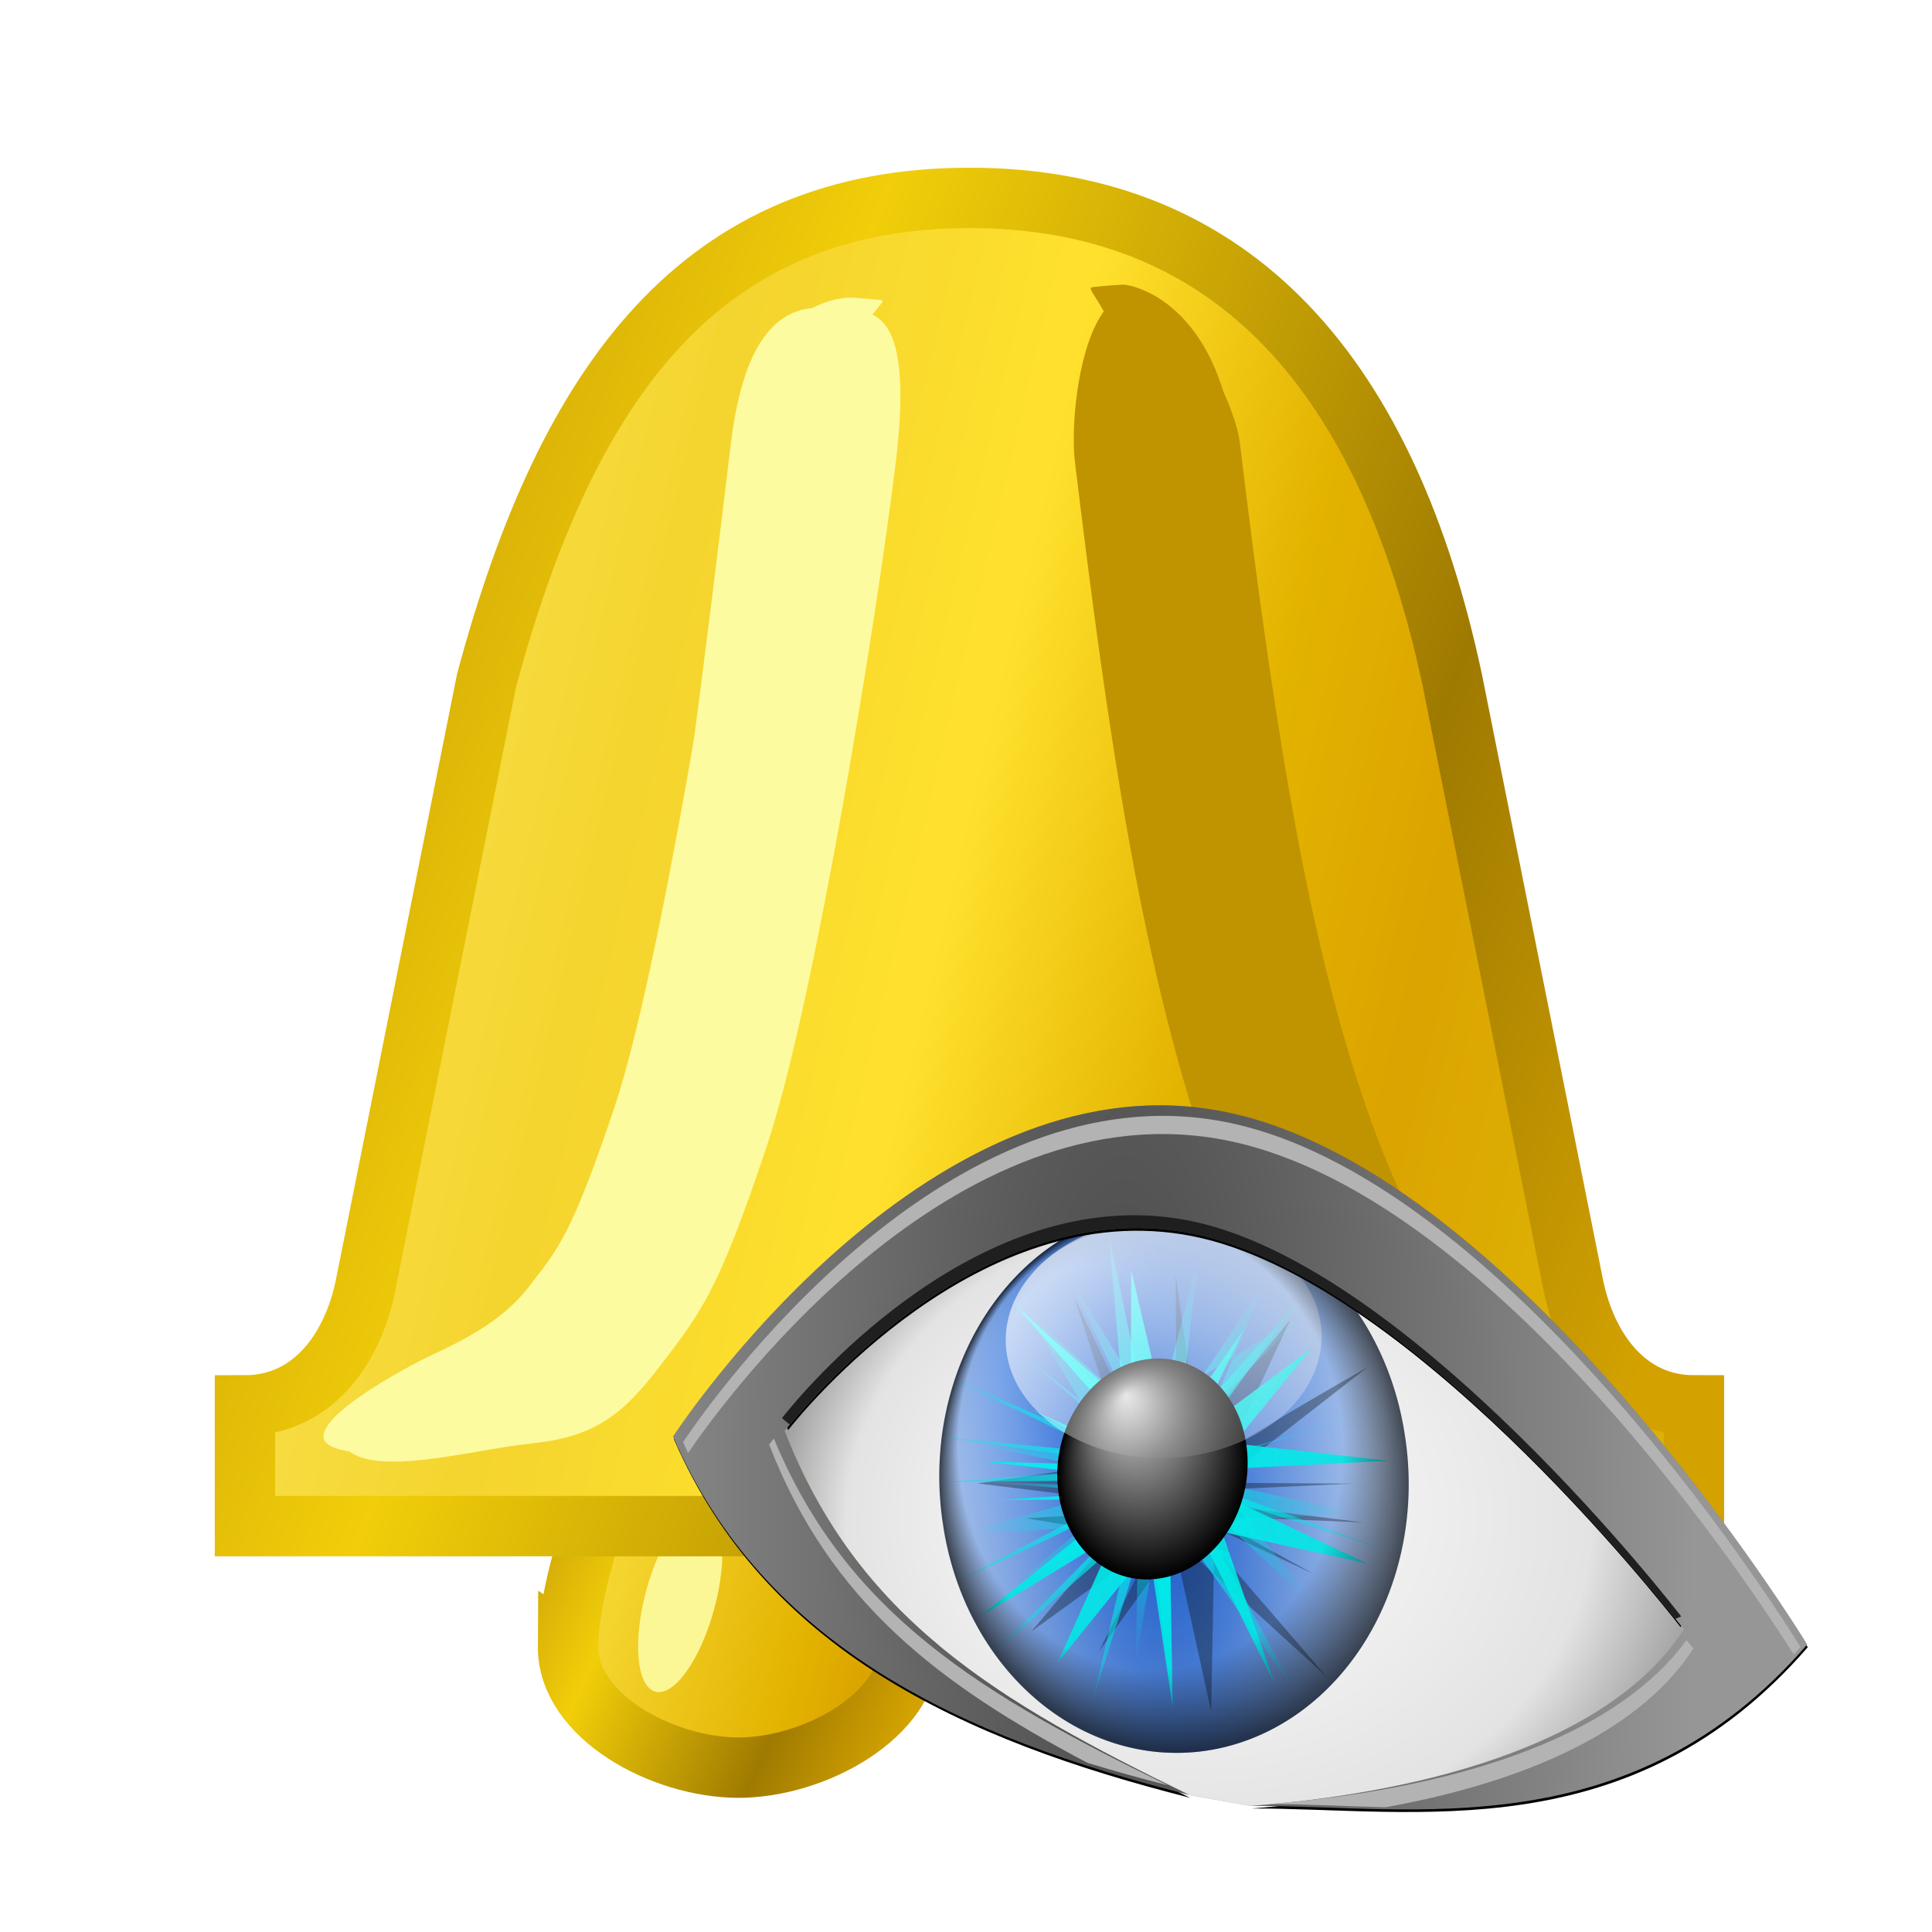 <svg height="256" width="256" xmlns="http://www.w3.org/2000/svg" xmlns:xlink="http://www.w3.org/1999/xlink">
  <defs>
    <linearGradient id="linearGradient1227">
      <stop offset="0" stop-color="#bd9007"/>
      <stop offset=".336" stop-color="#f1ce09"/>
      <stop offset=".75" stop-color="#9f7a01"/>
      <stop offset="1" stop-color="#d3a201"/>
    </linearGradient>
    <linearGradient id="linearGradient1203" gradientUnits="userSpaceOnUse" x1="58.631" x2="220.636" y1="73.29" y2="111.699">
      <stop offset="0" stop-color="#f8de44"/>
      <stop offset=".192" stop-color="#f4d42e"/>
      <stop offset=".453" stop-color="#ffe12d"/>
      <stop offset=".67" stop-color="#e3b300"/>
      <stop offset=".835" stop-color="#dba400"/>
      <stop offset="1" stop-color="#ddb004"/>
    </linearGradient>
    <linearGradient id="linearGradient1229" gradientUnits="userSpaceOnUse" x1="18.437" x2="229.109" xlink:href="#linearGradient1227" y1="69.873" y2="152.4"/>
    <filter id="filter1474" color-interpolation-filters="sRGB" height="1.16" width="1.333" x="-.167" y="-.08">
      <feGaussianBlur stdDeviation=".329"/>
    </filter>
    <filter id="filter1478" color-interpolation-filters="sRGB" height="1.271" width="1.659" x="-.33" y="-.135">
      <feGaussianBlur stdDeviation=".554"/>
    </filter>
    <filter id="filter1482" color-interpolation-filters="sRGB" height="1.286" width="1.586" x="-.293" y="-.143">
      <feGaussianBlur stdDeviation=".568"/>
    </filter>
    <filter id="filter1486" color-interpolation-filters="sRGB" height="1.16" width="1.331" x="-.166" y="-.08">
      <feGaussianBlur stdDeviation=".32"/>
    </filter>
    <linearGradient id="linearGradient1496" gradientUnits="userSpaceOnUse" x1="69.506" x2="126.214" xlink:href="#linearGradient1227" y1="189.243" y2="214.642"/>
    <linearGradient id="linearGradient1504" gradientUnits="userSpaceOnUse" x1="73.07" x2="124.458" y1="204.497" y2="218.81">
      <stop offset="0" stop-color="#f8de44"/>
      <stop offset=".192" stop-color="#f4d42e"/>
      <stop offset=".67" stop-color="#e3b300"/>
      <stop offset=".835" stop-color="#dba400"/>
      <stop offset="1" stop-color="#ddb004"/>
    </linearGradient>
    <filter id="filter1641" color-interpolation-filters="sRGB" height="1.424" width="2.145" x="-.573" y="-.212">
      <feGaussianBlur stdDeviation=".211"/>
    </filter>
    <clipPath id="clipPath6441">
      <path d="m22.44 87.516s17.743-23.207 39.133-19.022c21.39 4.185 47.458 38.141 47.458 38.141-7.617 11.679-26.706 15.826-41.655 16.989 15.587-.049 36.483 4.107 53.522-15.55 0 0-28.441-46.665-57.029-51.473-28.589-4.808-52.162 31.447-52.162 31.447 8.786 20.233 27.807 28.995 49.713 34.525-18.509-8.996-32-17.03-38.979-35.058z"/>
    </clipPath>
    <filter id="filter6401" height="1.109" width="1.05" x="-.025" y="-.054">
      <feGaussianBlur stdDeviation=".896"/>
    </filter>
    <filter id="filter3272" height="1.055" width="1.036" x="-.018" y="-.028">
      <feGaussianBlur stdDeviation=".863"/>
    </filter>
    <radialGradient id="radialGradient6515" cx="52.793" cy="85.201" gradientTransform="matrix(2 0 0 6.434 178 -553.664)" gradientUnits="userSpaceOnUse" r="56.781">
      <stop offset="0" stop-color="#484848"/>
      <stop offset="1" stop-color="#969696"/>
    </radialGradient>
    <radialGradient id="radialGradient6498" cx="-313.779" cy="-75.846" fx="-327.881" fy="-122.291" gradientTransform="matrix(.288 -.053 .029 .331 381.951 1.875)" gradientUnits="userSpaceOnUse" r="65.186">
      <stop offset="0" stop-color="#fff" stop-opacity=".873"/>
      <stop offset="1" stop-color="#fff" stop-opacity="0"/>
    </radialGradient>
    <filter id="filter6459" height="1.07" width="1.037" x="-.018" y="-.035">
      <feGaussianBlur stdDeviation=".831"/>
    </filter>
    <radialGradient id="radialGradient6496" cx="-313.779" cy="-75.846" gradientTransform="matrix(.288 -.053 .029 .331 381.951 1.875)" gradientUnits="userSpaceOnUse" r="65.186">
      <stop offset="0"/>
      <stop offset="1" stop-opacity="0"/>
    </radialGradient>
    <radialGradient id="radialGradient6494" cx="-313.779" cy="-75.846" fx="-343.31" fy="-124.012" gradientTransform="matrix(.704 -.131 .121 .816 523.695 16.431)" gradientUnits="userSpaceOnUse" r="65.186">
      <stop offset="0" stop-color="#fff" stop-opacity="0"/>
      <stop offset=".384" stop-opacity="0"/>
      <stop offset=".819" stop-opacity=".08"/>
      <stop offset="1"/>
    </radialGradient>
    <linearGradient id="linearGradient6492" gradientTransform="matrix(.448 -.226 .227 .264 449.278 -83.262)" gradientUnits="userSpaceOnUse" x1="-267.98" x2="-329.332" y1="-226.544" y2="78.232">
      <stop offset="0" stop-color="#fff"/>
      <stop offset="1" stop-color="#fff" stop-opacity="0"/>
    </linearGradient>
    <filter id="filter3068" height="1.083" width="1.09" x="-.045" y="-.042">
      <feGaussianBlur stdDeviation="2.038"/>
    </filter>
    <filter id="filter3098" height="1.079" width="1.08" x="-.04" y="-.039">
      <feGaussianBlur stdDeviation="1.83"/>
    </filter>
    <radialGradient id="radialGradient6490" cx="-675.368" cy="-51.797" gradientTransform="matrix(1 0 0 1.024 0 1.229)" gradientUnits="userSpaceOnUse" r="55.902" xlink:href="#linearGradient6556"/>
    <linearGradient id="linearGradient6556">
      <stop offset="0" stop-color="#00f5f1"/>
      <stop offset="1" stop-color="#00f5f1" stop-opacity="0"/>
    </linearGradient>
    <radialGradient id="radialGradient6562" cx="-673.012" cy="-56.807" gradientTransform="matrix(1.584 .237 -.284 1.787 377.002 204.324)" gradientUnits="userSpaceOnUse" r="56.164" xlink:href="#linearGradient6556"/>
    <radialGradient id="radialGradient6488" cx="-318.596" cy="-88.288" gradientTransform="matrix(.708 -.102 .218 2.041 533.454 133.816)" gradientUnits="userSpaceOnUse" r="65.186">
      <stop offset="0" stop-color="#004ac8"/>
      <stop offset="1" stop-color="#c6ddff"/>
    </radialGradient>
    <radialGradient id="radialGradient6529" cx="-9.626" cy="-67.683" fx="-35.088" fy="-78.957" gradientTransform="matrix(.851 0 0 .71 315.969 54.17)" gradientUnits="userSpaceOnUse" r="115.805">
      <stop offset="0" stop-color="#fff"/>
      <stop offset=".5" stop-color="#ededed"/>
      <stop offset=".75" stop-color="#e3e3e3"/>
      <stop offset="1" stop-color="#8c8c8c"/>
    </radialGradient>
    <filter id="filter3223" height="1.22" width="1.142" x="-.071" y="-.11">
      <feGaussianBlur stdDeviation="3.497"/>
    </filter>
    <filter id="filter3395" height="1.177" width="1.114" x="-.057" y="-.089">
      <feGaussianBlur stdDeviation="2.311"/>
    </filter>
  </defs>
  <path d="m75.271 218.222c-.048 9.141 12.435 15.986 22.594 16 10.158-.014 22.647-6.987 22.594-16-.048-9.013-5.184-25.006-10.286-30.443l-24.677-.35c-4.501 6.41-10.175 21.653-10.224 30.794z" fill="url(#linearGradient1504)" stroke="url(#linearGradient1496)" stroke-width="8"/>
  <ellipse cx="36.454" cy="55.042" fill="#fcf795" filter="url(#filter1641)" rx=".441" ry="1.193" transform="matrix(10.207 2.765 -2.765 10.207 -129.763 -450.636)"/>
  <path d="m128.458 26.222c-35.346 0-53.282 24-64 64l-16 80c-1.733 8.665-7.164 16-16 16v16h192v-16c-8.837 0-14.267-7.335-16-16l-16-80c-8.485-40-28.654-64-64-64z" fill="url(#linearGradient1203)" stroke="url(#linearGradient1229)" stroke-width="8"/>
  <path d="m267.958 545.774c-.093.002-.783.039-.928 1.231-.144 1.191-.659 4.374-1.025 5.467s-.479 1.188-.705 1.486-.577.464-.808.572-.98.518-.892.706c.088.188 1.041.1 1.309-.026s.69-.406.988-.799.428-.537.818-1.701.912-4.406 1.059-5.613.541-1.289.43-1.303c-.112-.013-.238-.02-.246-.02-.009 0 .093-.002 0.0 0z" fill="#fdfb9f" filter="url(#filter1486)" transform="matrix(16 0 0 16 -4174.621 -8692.952)"/>
  <path d="m267.859 545.867c-.176-.004-.736-.168-.891 1.104s-.513 4.297-.777 5.404-.413 1.307-.61 1.565-.414.429-.707.567-1.302.39-1.14.734 1.052.078 1.577.023.754-.227 1.082-.659.467-.597.867-1.791.915-4.381 1.072-5.676-.204-1.241-.404-1.266c-.2-.024-.059-.004-.07-.004s.176.004-0.0 0z" fill="#fdfb9f" filter="url(#filter1482)" transform="matrix(16 0 0 16 -4174.621 -8692.952)"/>
  <path d="m268.32 545.75c-.352-.007-.809.871-.852 1.221-.266 2.193-.537 3.989-1.012 5.404-.238.71-.46 1.138-.656 1.396-.196.258-.354.367-.596.48-.343.161-.491.571-.33.914.161.345.572.492.916.33.38-.179.775-.46 1.104-.893.328-.432.601-.997.867-1.791.534-1.594.804-3.463 1.072-5.676.046-.377-.066-1.337-.443-1.383-.023-.003-.047-.004-.07-.004z" fill="#c09301" filter="url(#filter1478)" transform="matrix(-16 0 0 16 4443.763 -8692.952)"/>
  <path d="m268.707 545.666c-.093.002-.783.15-.928 1.341s-.659 4.374-1.025 5.467-.479 1.188-.705 1.486-.636.653-.891.838-1.005.492-.916.68c.088.188 1.072-.039 1.34-.165.268-.127.767-.506 1.065-.899s.428-.537.818-1.701.912-4.406 1.059-5.613.533-1.401.43-1.413c-.103-.012-.238-.02-.246-.02-.009 0 .093-.002 0.0 0z" fill="#c09301" filter="url(#filter1474)" transform="matrix(-16 0 0 16 4448.07 -8692.952)"/>
  <g transform="matrix(.667 0 0 .667 -40.218 198.99)">
    <path d="m340.052 154.591s19.962-26.108 44.026-21.4c24.064 4.708 53.392 42.91 53.392 42.91-8.569 13.139-30.058 17.805-46.877 19.114l-6.689-1.182c-20.824-10.121-36.001-19.16-43.853-39.442z" fill-rule="evenodd" filter="url(#filter3395)" opacity=".569" transform="matrix(1.834 0 0 1.834 -407.443 -297.566)"/>
    <path d="m20.438 84.984s19.176-26.108 42.292-21.4c23.116 4.708 51.289 42.91 51.289 42.91-8.232 13.139-28.862 17.805-45.018 19.114 16.846-.055 39.428 4.62 57.843-17.494 0 0-30.737-52.5-61.634-57.909-30.897-5.409-56.373 35.379-56.373 35.379 9.495 22.763 30.052 32.621 53.726 38.842-20.004-10.121-34.583-19.16-42.126-39.442z" fill-rule="evenodd" filter="url(#filter3223)" opacity=".361" transform="matrix(1.909 0 0 1.834 177.15 -169.916)"/>
    <path d="m216.168-14.066s36.608-47.879 80.738-39.246c44.131 8.634 97.915 78.692 97.915 78.692-15.715 24.095-55.123 32.652-85.966 35.052l-12.266-2.167c-38.188-18.56-66.022-35.137-80.421-72.332z" fill="url(#radialGradient6529)" fill-rule="evenodd"/>
    <path d="m339.439-12.833a53.897 46.577 88.044 1 1 -91.836 17.118 53.897 46.577 88.044 1 1 91.836-17.118z" fill="url(#radialGradient6488)"/>
    <g transform="matrix(.704 .087 -.109 .72 725.703 89.06)">
      <path d="m-618.75-55.594c9.375-9.375 45.312-35.937 45.312-35.937l-42.187 42.187h47.656l-49.219 3.906 45.312 39.062-48.437-32.812 17.969 46.094-7.812-57.812-45.312 42.187 35.938-56.25-3.906 17.969h-53.125l49.219-13.281-.781 17.187-29.688-57.812 37.5 54.687-10.156-64.062 17.969 60.156 15.625-51.562-30.469 48.437 54.687-6.25-51.562 8.594 44.531 17.188-42.188-13.281-14.062 41.406 22.656-42.187-48.438 8.594 57.812 2.344z" fill="#060606" fill-rule="evenodd" filter="url(#filter3068)" opacity=".576"/>
      <path d="m-675.781-64.187c9.375-9.375 45.312-35.937 45.312-35.937l-42.187 42.187h47.656l-49.219 3.906 45.312 39.062-48.437-32.812 17.969 46.094-7.812-57.812-45.312 42.187 35.938-56.25-3.906 17.969-55.43-18.613 51.523 5.332-.781 17.187-29.688-57.812 37.5 54.687-10.156-64.062 17.969 60.156 15.625-51.562-30.469 48.437 54.687-6.25-51.562 8.594 44.531 17.188-42.188-13.281-14.062 41.406 22.656-42.187-67.586 10.635 76.961.302z" fill="#00f5f1" fill-rule="evenodd" filter="url(#filter3098)" opacity=".933" transform="matrix(-1 .014 -.014 -1 -1302.354 -102.261)"/>
      <path d="m-675.781-64.187c9.375-9.375 52.857-13.59 52.857-13.59l-49.732 19.84 51.699 4.643-53.262-.737 32.781 49.961-35.906-43.711 46.114 32.555-35.958-44.274-29.896 58.889 20.521-72.951-3.906 17.969-50.66-5.164 46.754-8.117-.781 17.187-44.623-40.608 52.435 37.483 1.785-52.65 6.027 48.744 29.134-30.169-43.978 27.044 58.731-1.607-55.606 3.951 51.495 33.424-49.151-29.518 1.456 59.463 7.138-60.244-39.868 49.053 49.243-38.116z" fill="url(#radialGradient6490)" fill-rule="evenodd" filter="url(#filter3098)" opacity=".933" transform="matrix(-1 .014 -.014 -1 -1302.354 -102.261)"/>
      <path d="m-676.096-56.549c9.375-9.375 53.69-34.927 53.69-34.927l-50.25 33.539 57.692-6.804-59.255 10.71 50.095 43.738-47.748-37.687 20.02 55.093-15.335-66.613-66.724 27.637 55.787-23.48-2.344-.25-38.987-53.773 47.645 50.831-13.346 6.848 72.218-.777-64.405-2.348-10.156-64.062 16.501 60.889 5.914-61.54-10.63 60.6 39.545-50.279-45.08 49.705 67.834 23.318-65.49-19.412-28.169 50.746 36.762-51.528-71.011-13.715 79.832 18.737z" fill="url(#radialGradient6562)" fill-rule="evenodd" opacity=".933" transform="matrix(-1 .014 -.014 -1 -1302.354 -102.261)"/>
      <path d="m-676.096-56.549c9.375-9.375 5.258-67.244 5.258-67.244l-1.819 65.856-61.453-40.274 59.89 44.18 36.049 54.47-33.703-48.419-13.572 53.243 18.256-64.762-66.724 27.637 55.787-23.48-2.344-.25-38.987-53.773 47.645 50.831-13.346 6.848 64.077 16.387-56.264-19.512-10.156-64.062 16.501 60.889 56.823 4.191-61.539-5.131 50.335-36.763-55.869 36.189 57.052 37.504-54.708-33.598-28.169 50.746 36.762-51.528-71.011-13.715 79.832 18.737z" fill="url(#radialGradient6562)" fill-rule="evenodd" opacity=".933" transform="matrix(-1 .014 -.014 -1 -1302.354 -102.261)"/>
    </g>
    <path d="m308.046-9.976a18.77 21.934 11.189 1 1 -37.608 6.932 18.77 21.934 11.189 1 1 37.608-6.932z"/>
    <path d="m317.762-45.729a23.685 31.281 87.888 1 1 -52.594 26.468 23.685 31.281 87.888 1 1 52.594-26.468z" fill="url(#linearGradient6492)"/>
    <path d="m339.439-12.833a53.897 46.577 88.044 1 1 -91.836 17.118 53.897 46.577 88.044 1 1 91.836-17.118z" fill="url(#radialGradient6494)" opacity=".676"/>
    <path d="m308.046-9.976a18.77 21.934 11.189 1 1 -37.608 6.932 18.77 21.934 11.189 1 1 37.608-6.932z" fill="url(#radialGradient6496)"/>
    <path d="m55.717 67.256c-18.652.459-33.219 19.531-33.219 19.531.087.224.192.435.281.656 1.438-1.824 18.407-22.692 38.875-18.688 20.52 4.014 45.077 35.107 47.063 37.656.122-.175.258-.352.375-.531 0 0-26.048-33.94-47.438-38.125-2.005-.392-4.008-.547-5.938-.5zm-43.656 20.656c-.05.075-.281.406-.281.406 8.786 20.233 27.813 29.001 49.719 34.531-1.499-.728-2.974-1.466-4.406-2.188-19.817-5.538-36.736-14.3-45.031-32.75zm108.531 19.844c-14.359 16.223-31.349 15.77-45.625 15.281-2.571.364-5.111.655-7.531.844 15.587-.049 36.492 4.126 53.531-15.531 0 0-.3-.473-.375-.594z" fill-rule="evenodd" filter="url(#filter6459)" transform="matrix(2.063 0 0 2.063 169.87 -194.628)"/>
    <path d="m308.046-9.976a18.77 21.934 11.189 1 1 -37.608 6.932 18.77 21.934 11.189 1 1 37.608-6.932z" fill="url(#radialGradient6498)"/>
    <path d="m290.688-78.761c-53.944.044-96.688 65.812-96.688 65.812 18.127 41.745 57.367 59.779 102.562 71.188-38.188-18.56-65.976-35.118-80.375-72.313 0 0 36.619-47.884 80.75-39.25 44.131 8.634 97.875 78.688 97.875 78.688-15.715 24.095-55.095 32.663-85.938 35.062 32.159-.101 75.283 8.493 110.438-32.062 0 0-58.704-96.268-117.688-106.188-3.686-.62-7.341-.94-10.938-.938z" fill="url(#radialGradient6515)" fill-rule="evenodd"/>
    <path d="m59.781 50.847c-27.839.024-49.907 35.344-49.907 35.344.166.397.351.78.523 1.17 2.674-4.11 26.339-39.072 55.017-34.051 28.469 4.984 56.487 50 60.036 55.88.235-.272.475-.52.708-.8 0 0-30.304-51.72-60.744-57.049-1.902-.333-3.778-.494-5.634-.493zm-40.461 34.952c-.204.263-.493.647-.493.647 6.333 17.029 17.707 26.027 33.127 34.482 2.737.87 5.532 1.685 8.374 2.432-19.268-9.749-33.442-18.502-41.009-37.561zm94.977 21.836c-8.533 12.136-28.153 16.511-43.626 17.764 3.842-.013 7.988.237 12.315.339 12.872-2.431 25.907-7.424 32.019-17.179 0 0-.439-.568-.708-.924z" fill="#b3b3b3" fill-rule="evenodd" filter="url(#filter3272)" transform="matrix(1.909 0 0 1.834 177.15 -169.916)"/>
    <path clip-path="url(#clipPath6441)" d="m55.403 66.761c-18.652.459-33.219 19.531-33.219 19.531l2.156 1.781s16.874-22.074 37.219-18.094c20.345 3.98 45.125 36.281 45.125 36.281l2.094-.875s-26.048-33.94-47.437-38.125c-2.005-.392-4.008-.547-5.938-.5z" fill="#1f1f1f" fill-rule="evenodd" filter="url(#filter6401)" transform="matrix(2.063 0 0 2.063 169.87 -194.628)"/>
  </g>
</svg>
